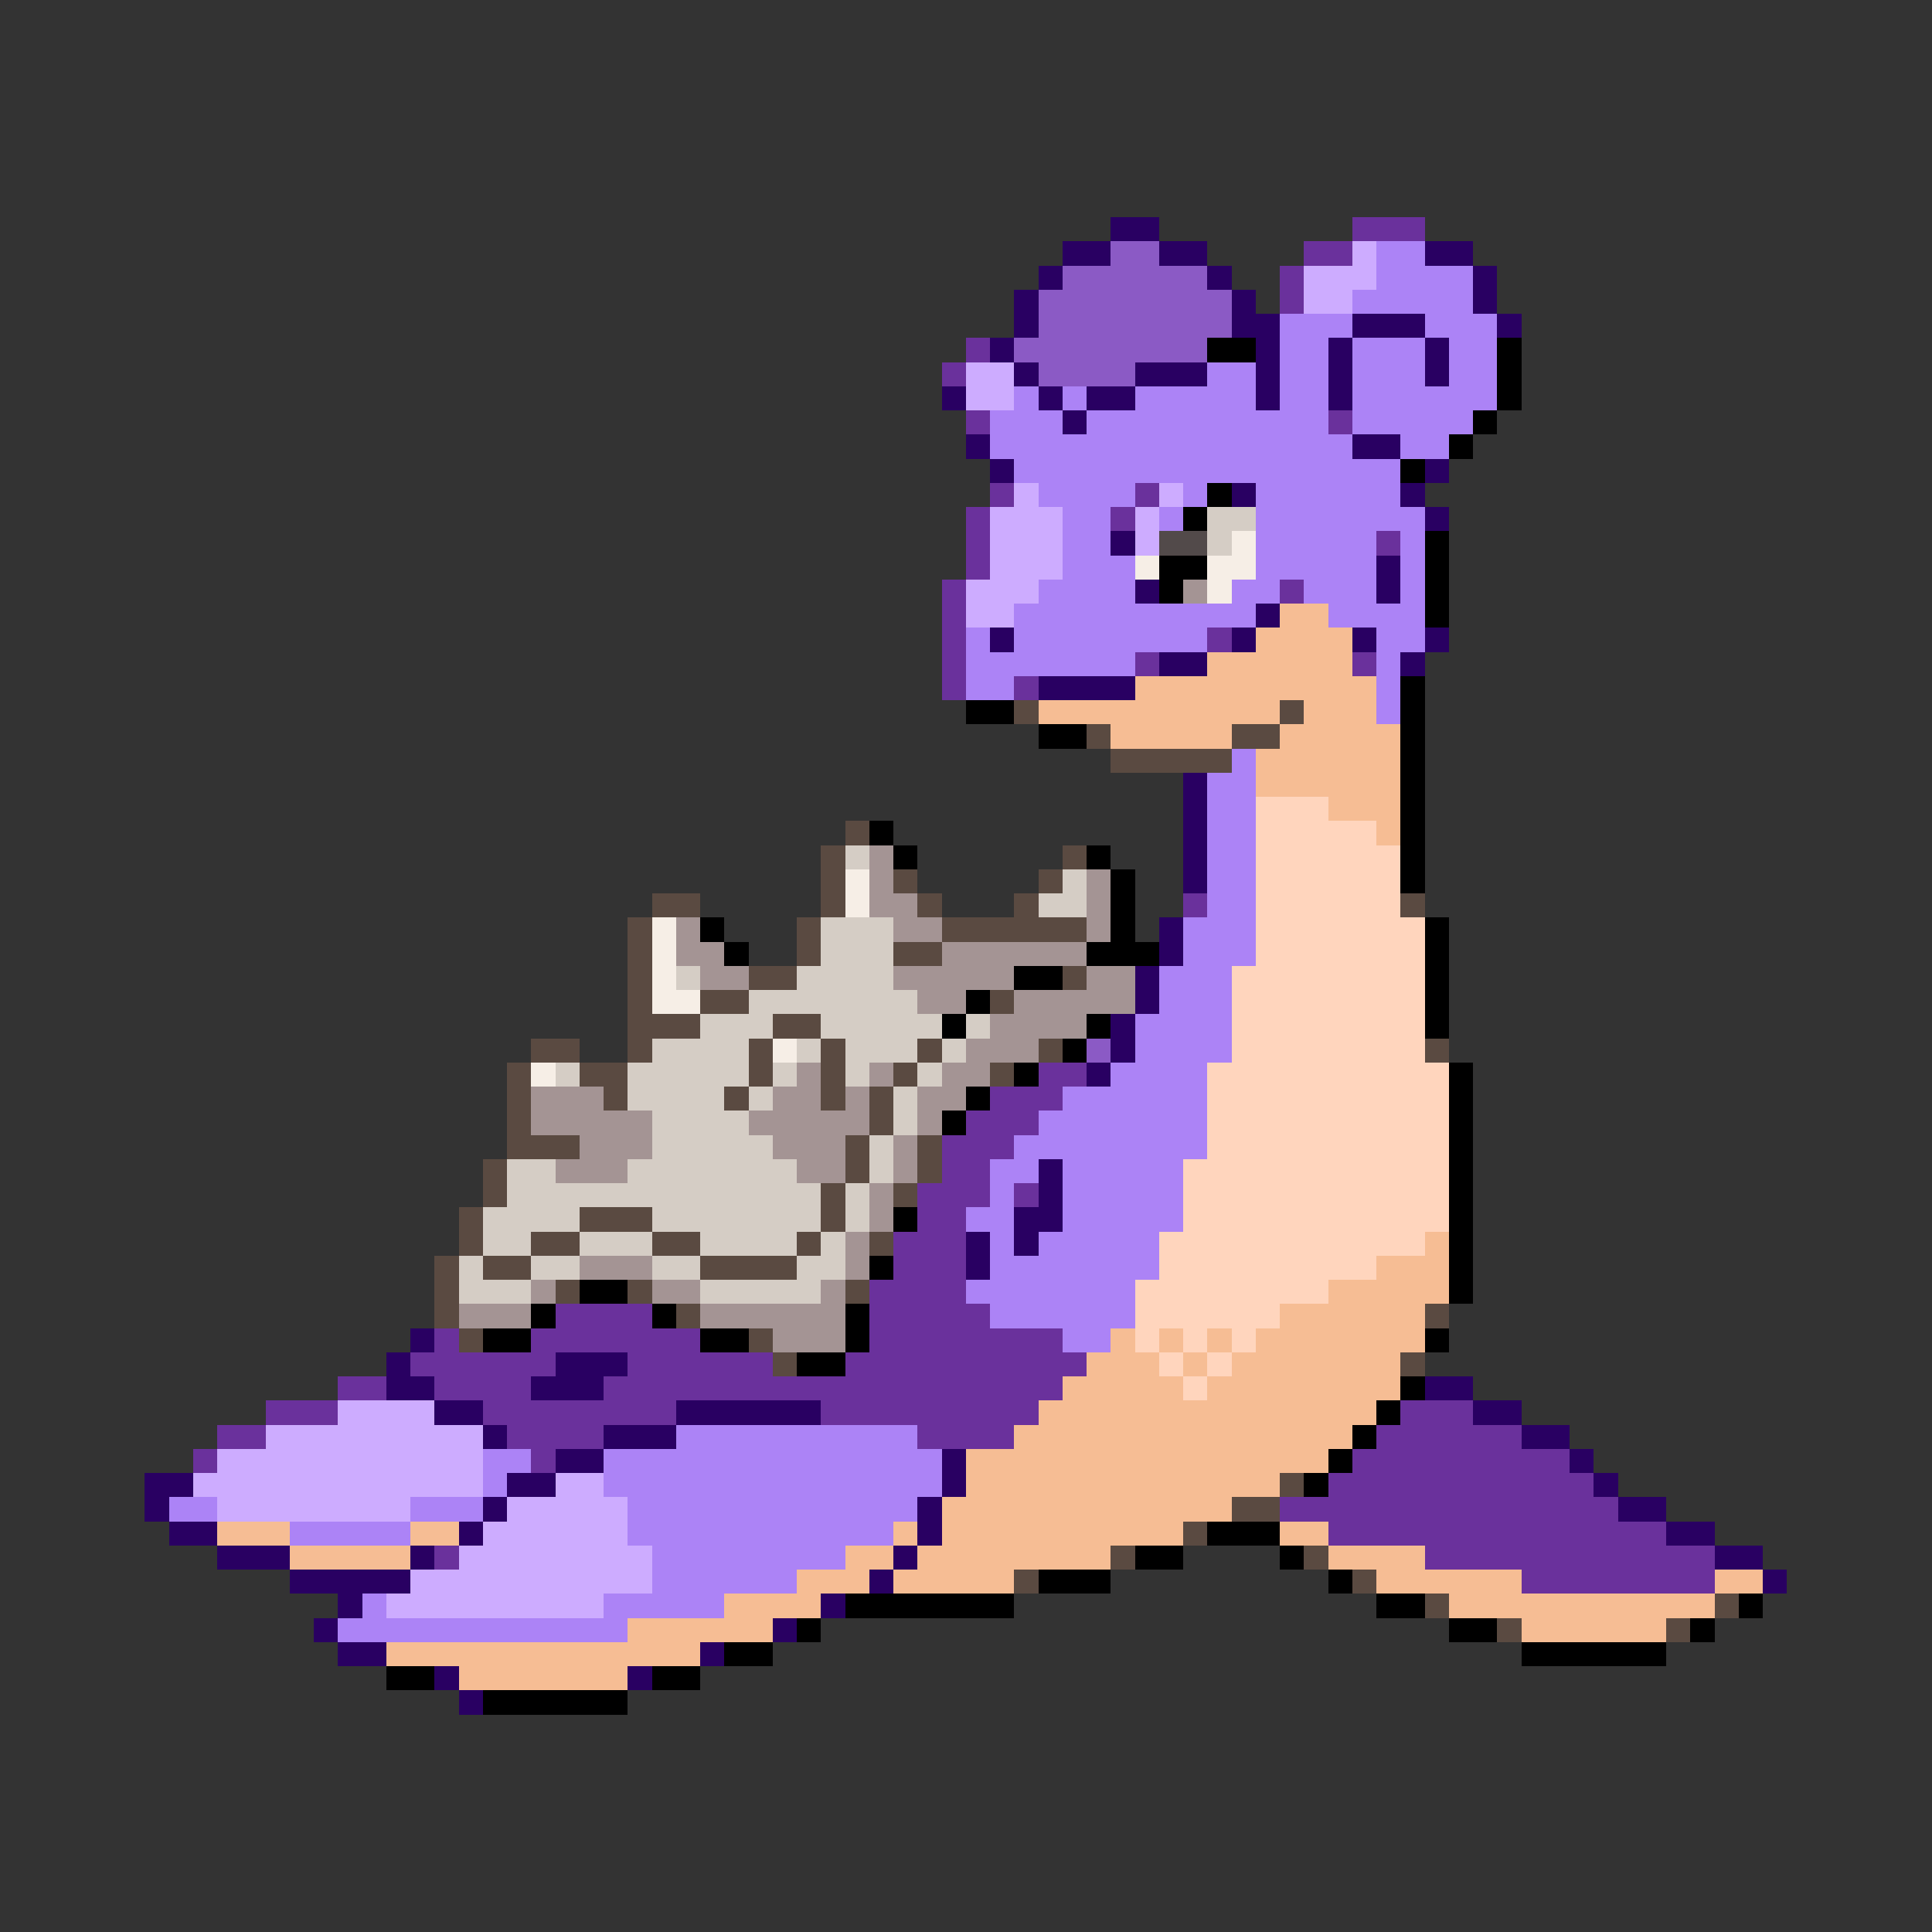 <svg xmlns="http://www.w3.org/2000/svg" viewBox="0 -0.5 80 80" shape-rendering="crispEdges">
<rect x="0" y="-0.5" width="80" height="80" fill="#333333" stroke="none"/>
<path stroke="#290062" d="M46 9h2M44 10h2M48 10h2M59 10h2M43 11h1M50 11h1M61 11h1M42 12h1M51 12h1M61 12h1M42 13h1M51 13h2M56 13h3M62 13h1M41 14h1M52 14h1M55 14h1M59 14h1M42 15h1M47 15h3M52 15h1M55 15h1M59 15h1M39 16h1M43 16h1M45 16h2M52 16h1M55 16h1M44 17h1M40 18h1M56 18h2M41 19h1M59 19h1M51 20h1M58 20h1M59 21h1M46 22h1M57 23h1M47 24h1M57 24h1M52 25h1M41 26h1M51 26h1M56 26h1M59 26h1M48 27h2M58 27h1M43 28h4M49 32h1M49 33h1M49 34h1M49 35h1M49 36h1M48 38h1M48 39h1M47 40h1M47 41h1M46 42h1M46 43h1M45 44h1M43 48h1M43 49h1M42 50h2M40 51h1M42 51h1M40 52h1M17 55h1M16 56h1M23 56h3M16 57h2M22 57h3M59 57h2M18 58h2M28 58h6M61 58h2M20 59h1M25 59h3M63 59h2M23 60h2M39 60h1M65 60h1M6 61h2M21 61h2M39 61h1M66 61h1M6 62h1M20 62h1M38 62h1M67 62h2M7 63h2M19 63h1M38 63h1M69 63h2M9 64h3M17 64h1M37 64h1M71 64h2M12 65h5M36 65h1M73 65h1M14 66h1M34 66h1M13 67h1M32 67h1M14 68h2M29 68h1M18 69h1M26 69h1M19 70h1" />
<path stroke="#6a319c" d="M56 9h3M54 10h2M53 11h1M53 12h1M40 14h1M39 15h1M40 17h1M55 17h1M41 20h1M47 20h1M40 21h1M46 21h1M40 22h1M57 22h1M40 23h1M39 24h1M53 24h1M39 25h1M39 26h1M50 26h1M39 27h1M47 27h1M56 27h1M39 28h1M42 28h1M49 37h1M43 44h2M41 45h3M40 46h3M39 47h3M39 48h2M38 49h3M42 49h1M38 50h2M37 51h3M37 52h3M36 53h4M23 54h4M36 54h5M18 55h1M22 55h7M36 55h8M17 56h6M26 56h6M35 56h10M14 57h2M18 57h4M25 57h19M11 58h3M20 58h8M34 58h9M58 58h3M9 59h2M21 59h4M38 59h4M57 59h6M8 60h1M22 60h1M56 60h9M55 61h11M53 62h14M55 63h14M18 64h1M59 64h12M63 65h8" />
<path stroke="#8b5ac5" d="M46 10h2M44 11h6M43 12h8M43 13h8M42 14h8M43 15h4M45 43h1" />
<path stroke="#cdacff" d="M56 10h1M54 11h3M54 12h2M40 15h2M40 16h2M42 20h1M48 20h1M41 21h3M47 21h1M41 22h3M47 22h1M41 23h3M40 24h3M40 25h2M14 58h4M11 59h9M9 60h11M8 61h12M23 61h2M9 62h8M21 62h5M20 63h6M19 64h8M17 65h10M16 66h9" />
<path stroke="#ac83f6" d="M57 10h2M57 11h4M56 12h5M53 13h3M59 13h3M53 14h2M56 14h3M60 14h2M50 15h2M53 15h2M56 15h3M60 15h2M42 16h1M44 16h1M47 16h5M53 16h2M56 16h6M41 17h3M45 17h10M56 17h5M41 18h15M58 18h2M42 19h16M43 20h4M49 20h1M52 20h6M44 21h2M48 21h1M52 21h7M44 22h2M52 22h5M58 22h1M44 23h3M52 23h5M58 23h1M43 24h4M51 24h2M54 24h3M58 24h1M42 25h10M55 25h4M40 26h1M42 26h8M57 26h2M40 27h7M57 27h1M40 28h2M57 28h1M57 29h1M51 31h1M50 32h2M50 33h2M50 34h2M50 35h2M50 36h2M50 37h2M49 38h3M49 39h3M48 40h3M48 41h3M47 42h4M47 43h4M46 44h4M44 45h6M43 46h7M42 47h8M41 48h2M44 48h5M41 49h1M44 49h5M40 50h2M44 50h5M41 51h1M43 51h5M41 52h7M40 53h7M41 54h6M44 55h2M28 59h10M20 60h2M25 60h14M20 61h1M25 61h14M7 62h2M17 62h3M26 62h12M12 63h5M26 63h11M27 64h8M27 65h6M15 66h1M25 66h5M14 67h12" />
<path stroke="#000000" d="M50 14h2M62 14h1M62 15h1M62 16h1M61 17h1M60 18h1M58 19h1M50 20h1M49 21h1M59 22h1M48 23h2M59 23h1M48 24h1M59 24h1M59 25h1M58 28h1M40 29h2M58 29h1M43 30h2M58 30h1M58 31h1M58 32h1M58 33h1M36 34h1M58 34h1M37 35h1M45 35h1M58 35h1M46 36h1M58 36h1M46 37h1M29 38h1M46 38h1M59 38h1M30 39h1M45 39h3M59 39h1M42 40h2M59 40h1M40 41h1M59 41h1M39 42h1M45 42h1M59 42h1M44 43h1M42 44h1M60 44h1M40 45h1M60 45h1M39 46h1M60 46h1M60 47h1M60 48h1M60 49h1M37 50h1M60 50h1M60 51h1M36 52h1M60 52h1M24 53h2M60 53h1M22 54h1M27 54h1M35 54h1M20 55h2M29 55h2M35 55h1M59 55h1M33 56h2M58 57h1M57 58h1M56 59h1M55 60h1M54 61h1M50 63h3M47 64h2M53 64h1M43 65h3M55 65h1M35 66h7M57 66h2M72 66h1M33 67h1M60 67h2M70 67h1M30 68h2M63 68h6M16 69h2M27 69h2M20 70h6" />
<path stroke="#d5cdc5" d="M50 21h2M50 22h1M35 35h1M44 36h1M43 37h2M34 38h3M34 39h3M28 40h1M33 40h4M31 41h7M29 42h3M34 42h5M40 42h1M27 43h4M33 43h1M35 43h3M39 43h1M23 44h1M26 44h5M32 44h1M35 44h1M38 44h1M26 45h4M31 45h1M37 45h1M27 46h4M37 46h1M27 47h5M36 47h1M21 48h2M26 48h7M36 48h1M21 49h13M35 49h1M20 50h4M27 50h7M35 50h1M20 51h2M24 51h3M29 51h4M34 51h1M19 52h1M22 52h2M27 52h2M33 52h2M19 53h3M29 53h5" />
<path stroke="#524a4a" d="M48 22h2" />
<path stroke="#f6eee6" d="M51 22h1M47 23h1M50 23h2M50 24h1M35 36h1M35 37h1M27 38h1M27 39h1M27 40h1M27 41h2M32 43h1M22 44h1" />
<path stroke="#a49494" d="M49 24h1M36 35h1M36 36h1M45 36h1M36 37h2M45 37h1M28 38h1M37 38h2M45 38h1M28 39h2M39 39h6M29 40h2M37 40h5M45 40h2M38 41h2M42 41h5M41 42h4M40 43h3M33 44h1M36 44h1M39 44h2M22 45h3M32 45h2M35 45h1M38 45h2M22 46h5M31 46h5M38 46h1M24 47h3M32 47h3M37 47h1M23 48h3M33 48h2M37 48h1M36 49h1M36 50h1M35 51h1M24 52h3M35 52h1M22 53h1M27 53h2M34 53h1M19 54h3M29 54h6M32 55h3" />
<path stroke="#f6bd94" d="M53 25h2M52 26h4M50 27h6M47 28h10M43 29h10M54 29h3M46 30h5M53 30h5M52 31h6M52 32h6M55 33h3M57 34h1M59 51h1M57 52h3M55 53h5M53 54h6M46 55h1M48 55h1M50 55h1M52 55h7M45 56h3M49 56h1M51 56h7M44 57h5M50 57h8M43 58h14M42 59h14M40 60h15M40 61h13M39 62h12M9 63h3M17 63h2M37 63h1M39 63h10M53 63h2M12 64h5M35 64h2M38 64h8M55 64h4M33 65h3M37 65h5M57 65h6M71 65h2M30 66h4M60 66h11M26 67h6M63 67h6M16 68h13M19 69h7" />
<path stroke="#5a4a41" d="M42 29h1M53 29h1M45 30h1M51 30h2M46 31h5M35 34h1M34 35h1M44 35h1M34 36h1M37 36h1M43 36h1M27 37h2M34 37h1M38 37h1M42 37h1M58 37h1M26 38h1M33 38h1M39 38h6M26 39h1M33 39h1M37 39h2M26 40h1M31 40h2M44 40h1M26 41h1M29 41h2M41 41h1M26 42h3M32 42h2M22 43h2M26 43h1M31 43h1M34 43h1M38 43h1M43 43h1M59 43h1M21 44h1M24 44h2M31 44h1M34 44h1M37 44h1M41 44h1M21 45h1M25 45h1M30 45h1M34 45h1M36 45h1M21 46h1M36 46h1M21 47h3M35 47h1M38 47h1M20 48h1M35 48h1M38 48h1M20 49h1M34 49h1M37 49h1M19 50h1M24 50h3M34 50h1M19 51h1M22 51h2M27 51h2M33 51h1M36 51h1M18 52h1M20 52h2M29 52h4M18 53h1M23 53h1M26 53h1M35 53h1M18 54h1M28 54h1M59 54h1M19 55h1M31 55h1M32 56h1M58 56h1M53 61h1M51 62h2M49 63h1M46 64h1M54 64h1M42 65h1M56 65h1M59 66h1M71 66h1M62 67h1M69 67h1" />
<path stroke="#ffd5bd" d="M52 33h3M52 34h5M52 35h6M52 36h6M52 37h6M52 38h7M52 39h7M51 40h8M51 41h8M51 42h8M51 43h8M50 44h10M50 45h10M50 46h10M50 47h10M49 48h11M49 49h11M49 50h11M48 51h11M48 52h9M47 53h8M47 54h6M47 55h1M49 55h1M51 55h1M48 56h1M50 56h1M49 57h1" />
</svg>